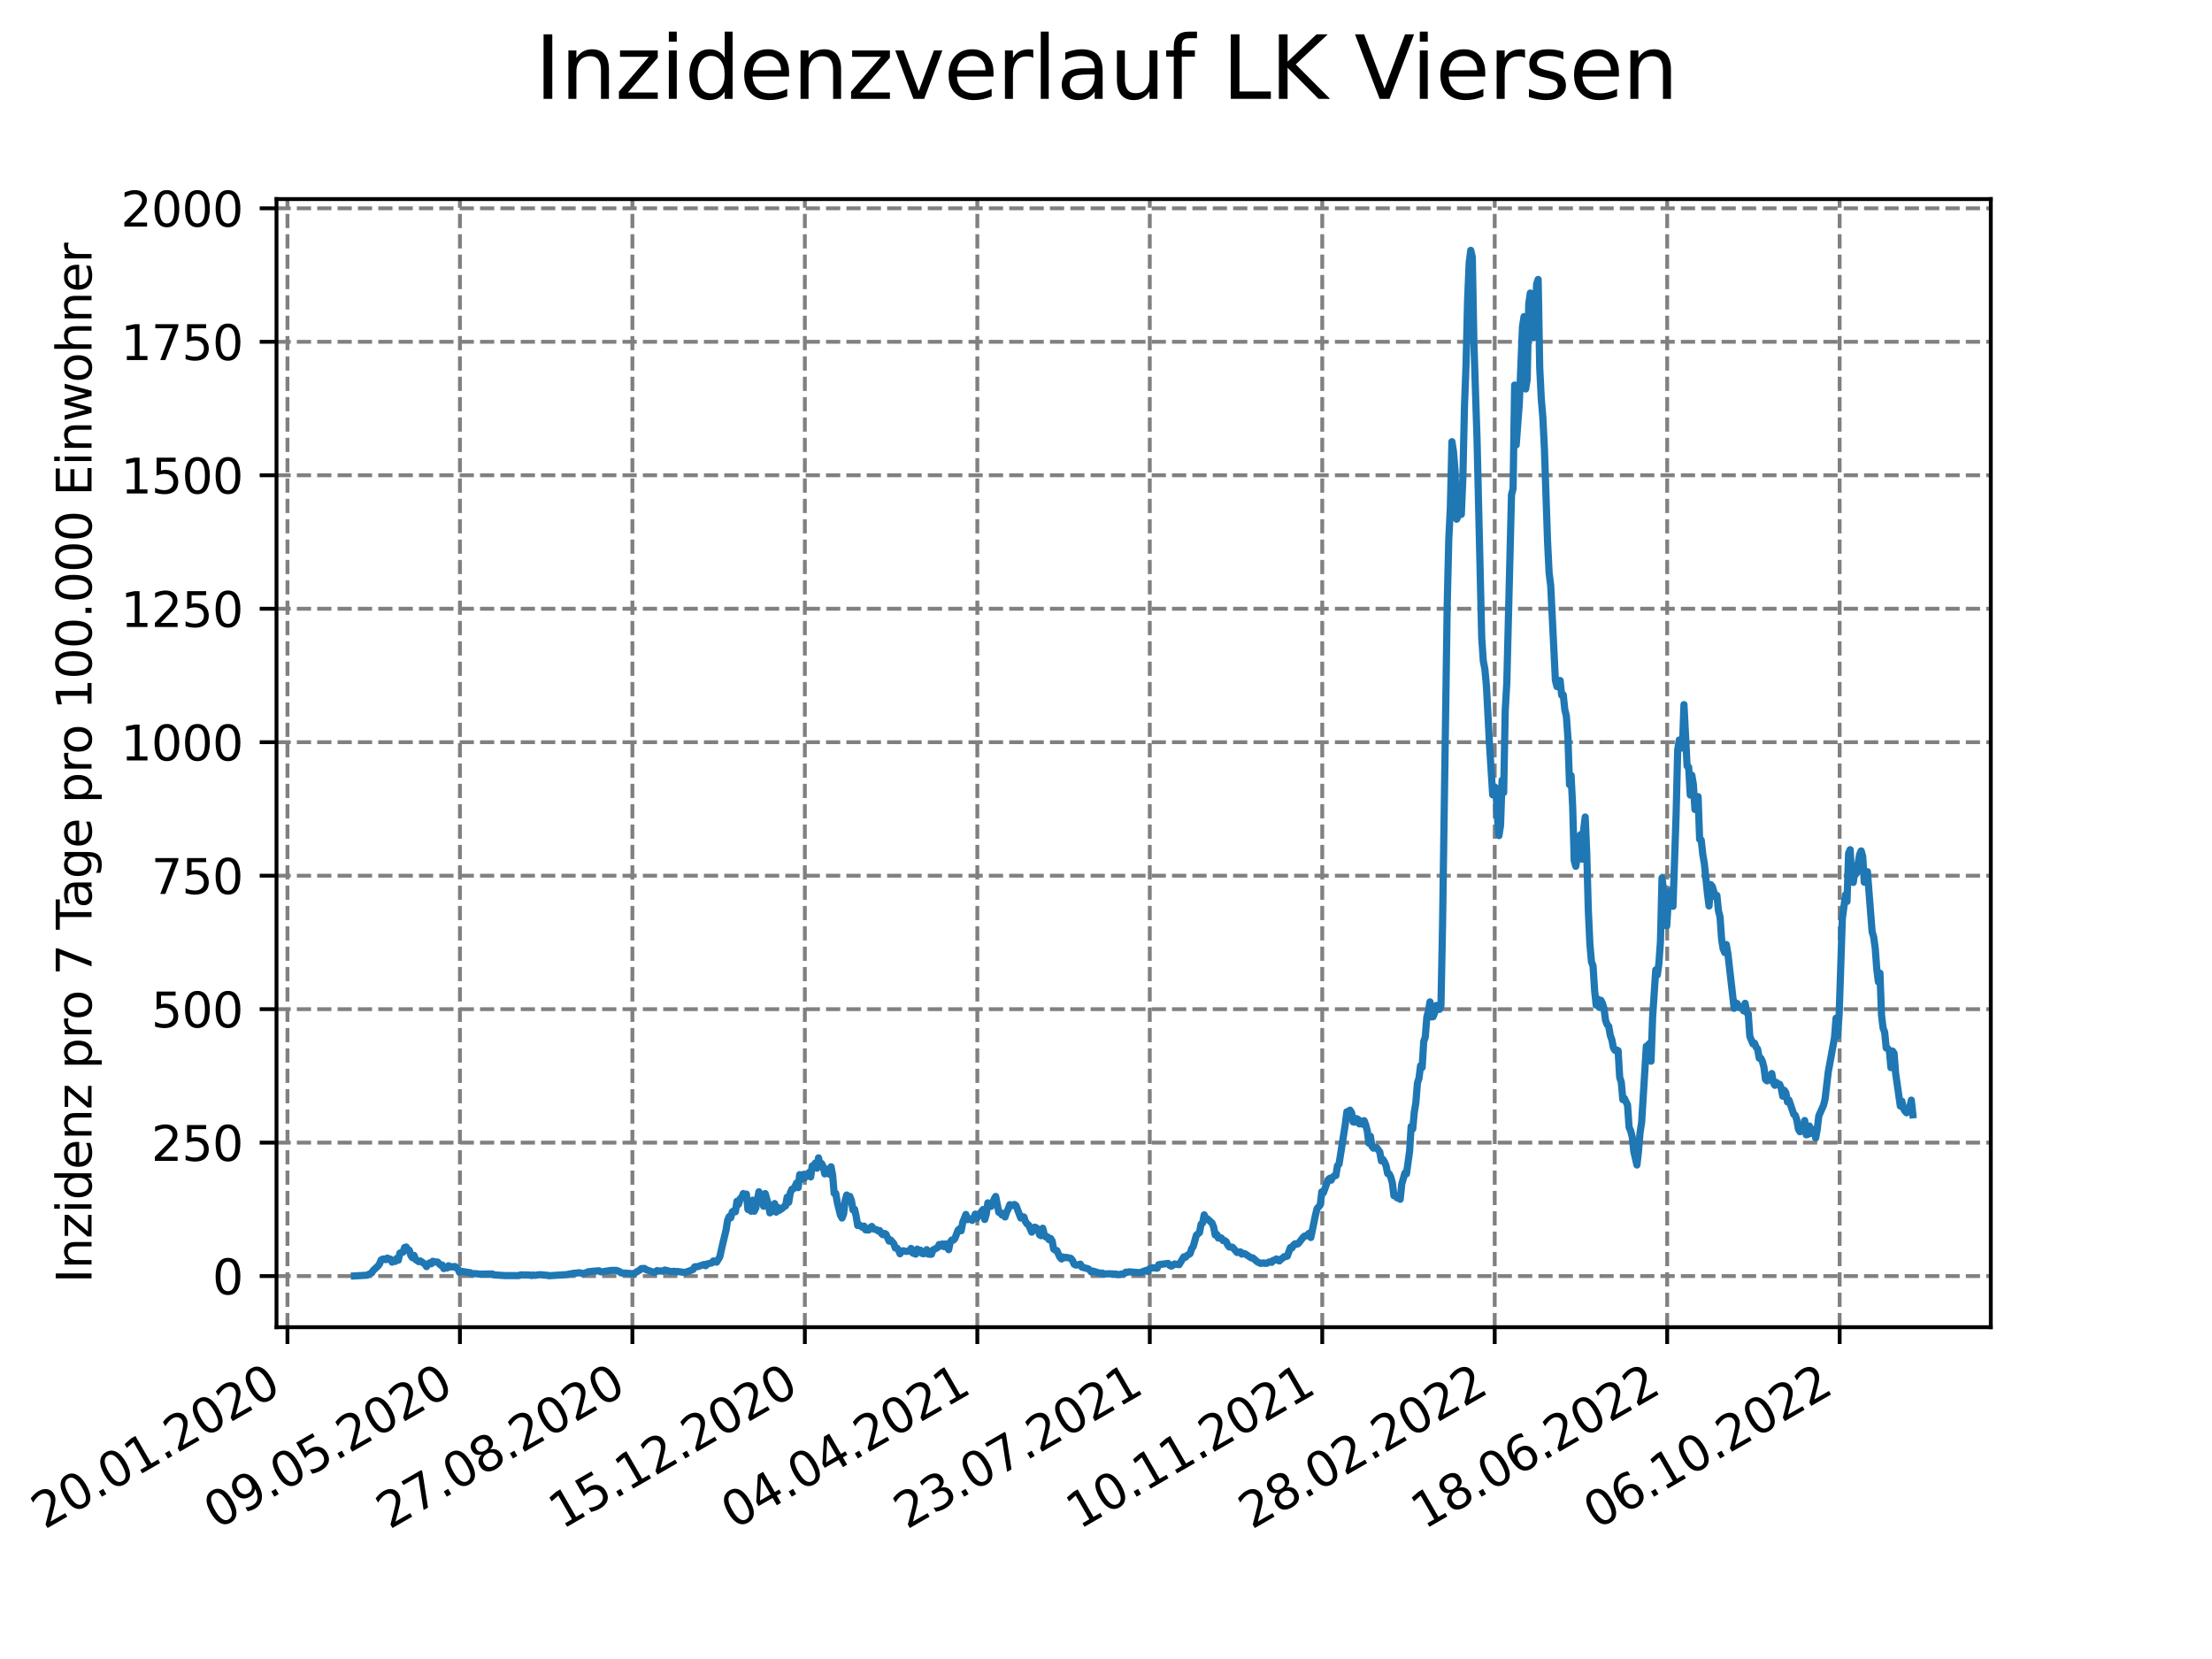 <?xml version="1.0" encoding="utf-8" standalone="no"?>
<!DOCTYPE svg PUBLIC "-//W3C//DTD SVG 1.1//EN"
  "http://www.w3.org/Graphics/SVG/1.1/DTD/svg11.dtd">
<svg xmlns:xlink="http://www.w3.org/1999/xlink" width="460.8pt" height="345.6pt" viewBox="0 0 460.8 345.6" xmlns="http://www.w3.org/2000/svg" version="1.1">
 <defs>
  <style type="text/css">*{stroke-linejoin: round; stroke-linecap: butt}</style>
 </defs>
 <g id="figure_1">
  <g id="patch_1">
   <path d="M 0 345.6 
L 460.8 345.6 
L 460.8 0 
L 0 0 
z
" style="fill: #ffffff"/>
  </g>
  <g id="axes_1">
   <g id="patch_2">
    <path d="M 57.6 276.48 
L 414.72 276.48 
L 414.72 41.472 
L 57.6 41.472 
z
" style="fill: #ffffff"/>
   </g>
   <g id="matplotlib.axis_1">
    <g id="xtick_1">
     <g id="line2d_1">
      <path d="M 59.884 276.48 
L 59.884 41.472 
" clip-path="url(#p060e9f12a7)" style="fill: none; stroke-dasharray: 2.96,1.28; stroke-dashoffset: 0; stroke: #808080; stroke-width: 0.8"/>
     </g>
     <g id="line2d_2">
      <defs>
       <path id="mf087e08a25" d="M 0 0 
L 0 3.5 
" style="stroke: #000000; stroke-width: 0.8"/>
      </defs>
      <g>
       <use xlink:href="#mf087e08a25" x="59.884" y="276.48" style="stroke: #000000; stroke-width: 0.8"/>
      </g>
     </g>
     <g id="text_1">
      <!-- 20.01.2020 -->
      <g transform="translate(9.258 318.689) rotate(-30) scale(0.1 -0.1)">
       <defs>
        <path id="DejaVuSans-32" d="M 1228 531 
L 3431 531 
L 3431 0 
L 469 0 
L 469 531 
Q 828 903 1448 1529 
Q 2069 2156 2228 2338 
Q 2531 2678 2651 2914 
Q 2772 3150 2772 3378 
Q 2772 3750 2511 3984 
Q 2250 4219 1831 4219 
Q 1534 4219 1204 4116 
Q 875 4013 500 3803 
L 500 4441 
Q 881 4594 1212 4672 
Q 1544 4750 1819 4750 
Q 2544 4750 2975 4387 
Q 3406 4025 3406 3419 
Q 3406 3131 3298 2873 
Q 3191 2616 2906 2266 
Q 2828 2175 2409 1742 
Q 1991 1309 1228 531 
z
" transform="scale(0.016)"/>
        <path id="DejaVuSans-30" d="M 2034 4250 
Q 1547 4250 1301 3770 
Q 1056 3291 1056 2328 
Q 1056 1369 1301 889 
Q 1547 409 2034 409 
Q 2525 409 2770 889 
Q 3016 1369 3016 2328 
Q 3016 3291 2770 3770 
Q 2525 4250 2034 4250 
z
M 2034 4750 
Q 2819 4750 3233 4129 
Q 3647 3509 3647 2328 
Q 3647 1150 3233 529 
Q 2819 -91 2034 -91 
Q 1250 -91 836 529 
Q 422 1150 422 2328 
Q 422 3509 836 4129 
Q 1250 4750 2034 4750 
z
" transform="scale(0.016)"/>
        <path id="DejaVuSans-2e" d="M 684 794 
L 1344 794 
L 1344 0 
L 684 0 
L 684 794 
z
" transform="scale(0.016)"/>
        <path id="DejaVuSans-31" d="M 794 531 
L 1825 531 
L 1825 4091 
L 703 3866 
L 703 4441 
L 1819 4666 
L 2450 4666 
L 2450 531 
L 3481 531 
L 3481 0 
L 794 0 
L 794 531 
z
" transform="scale(0.016)"/>
       </defs>
       <use xlink:href="#DejaVuSans-32"/>
       <use xlink:href="#DejaVuSans-30" x="63.623"/>
       <use xlink:href="#DejaVuSans-2e" x="127.246"/>
       <use xlink:href="#DejaVuSans-30" x="159.033"/>
       <use xlink:href="#DejaVuSans-31" x="222.656"/>
       <use xlink:href="#DejaVuSans-2e" x="286.279"/>
       <use xlink:href="#DejaVuSans-32" x="318.066"/>
       <use xlink:href="#DejaVuSans-30" x="381.689"/>
       <use xlink:href="#DejaVuSans-32" x="445.312"/>
       <use xlink:href="#DejaVuSans-30" x="508.936"/>
      </g>
     </g>
    </g>
    <g id="xtick_2">
     <g id="line2d_3">
      <path d="M 95.811 276.48 
L 95.811 41.472 
" clip-path="url(#p060e9f12a7)" style="fill: none; stroke-dasharray: 2.96,1.28; stroke-dashoffset: 0; stroke: #808080; stroke-width: 0.8"/>
     </g>
     <g id="line2d_4">
      <g>
       <use xlink:href="#mf087e08a25" x="95.811" y="276.48" style="stroke: #000000; stroke-width: 0.8"/>
      </g>
     </g>
     <g id="text_2">
      <!-- 09.05.2020 -->
      <g transform="translate(45.186 318.689) rotate(-30) scale(0.1 -0.1)">
       <defs>
        <path id="DejaVuSans-39" d="M 703 97 
L 703 672 
Q 941 559 1184 500 
Q 1428 441 1663 441 
Q 2288 441 2617 861 
Q 2947 1281 2994 2138 
Q 2813 1869 2534 1725 
Q 2256 1581 1919 1581 
Q 1219 1581 811 2004 
Q 403 2428 403 3163 
Q 403 3881 828 4315 
Q 1253 4750 1959 4750 
Q 2769 4750 3195 4129 
Q 3622 3509 3622 2328 
Q 3622 1225 3098 567 
Q 2575 -91 1691 -91 
Q 1453 -91 1209 -44 
Q 966 3 703 97 
z
M 1959 2075 
Q 2384 2075 2632 2365 
Q 2881 2656 2881 3163 
Q 2881 3666 2632 3958 
Q 2384 4250 1959 4250 
Q 1534 4250 1286 3958 
Q 1038 3666 1038 3163 
Q 1038 2656 1286 2365 
Q 1534 2075 1959 2075 
z
" transform="scale(0.016)"/>
        <path id="DejaVuSans-35" d="M 691 4666 
L 3169 4666 
L 3169 4134 
L 1269 4134 
L 1269 2991 
Q 1406 3038 1543 3061 
Q 1681 3084 1819 3084 
Q 2600 3084 3056 2656 
Q 3513 2228 3513 1497 
Q 3513 744 3044 326 
Q 2575 -91 1722 -91 
Q 1428 -91 1123 -41 
Q 819 9 494 109 
L 494 744 
Q 775 591 1075 516 
Q 1375 441 1709 441 
Q 2250 441 2565 725 
Q 2881 1009 2881 1497 
Q 2881 1984 2565 2268 
Q 2250 2553 1709 2553 
Q 1456 2553 1204 2497 
Q 953 2441 691 2322 
L 691 4666 
z
" transform="scale(0.016)"/>
       </defs>
       <use xlink:href="#DejaVuSans-30"/>
       <use xlink:href="#DejaVuSans-39" x="63.623"/>
       <use xlink:href="#DejaVuSans-2e" x="127.246"/>
       <use xlink:href="#DejaVuSans-30" x="159.033"/>
       <use xlink:href="#DejaVuSans-35" x="222.656"/>
       <use xlink:href="#DejaVuSans-2e" x="286.279"/>
       <use xlink:href="#DejaVuSans-32" x="318.066"/>
       <use xlink:href="#DejaVuSans-30" x="381.689"/>
       <use xlink:href="#DejaVuSans-32" x="445.312"/>
       <use xlink:href="#DejaVuSans-30" x="508.936"/>
      </g>
     </g>
    </g>
    <g id="xtick_3">
     <g id="line2d_5">
      <path d="M 131.739 276.48 
L 131.739 41.472 
" clip-path="url(#p060e9f12a7)" style="fill: none; stroke-dasharray: 2.96,1.28; stroke-dashoffset: 0; stroke: #808080; stroke-width: 0.8"/>
     </g>
     <g id="line2d_6">
      <g>
       <use xlink:href="#mf087e08a25" x="131.739" y="276.48" style="stroke: #000000; stroke-width: 0.8"/>
      </g>
     </g>
     <g id="text_3">
      <!-- 27.08.2020 -->
      <g transform="translate(81.113 318.689) rotate(-30) scale(0.1 -0.1)">
       <defs>
        <path id="DejaVuSans-37" d="M 525 4666 
L 3525 4666 
L 3525 4397 
L 1831 0 
L 1172 0 
L 2766 4134 
L 525 4134 
L 525 4666 
z
" transform="scale(0.016)"/>
        <path id="DejaVuSans-38" d="M 2034 2216 
Q 1584 2216 1326 1975 
Q 1069 1734 1069 1313 
Q 1069 891 1326 650 
Q 1584 409 2034 409 
Q 2484 409 2743 651 
Q 3003 894 3003 1313 
Q 3003 1734 2745 1975 
Q 2488 2216 2034 2216 
z
M 1403 2484 
Q 997 2584 770 2862 
Q 544 3141 544 3541 
Q 544 4100 942 4425 
Q 1341 4750 2034 4750 
Q 2731 4750 3128 4425 
Q 3525 4100 3525 3541 
Q 3525 3141 3298 2862 
Q 3072 2584 2669 2484 
Q 3125 2378 3379 2068 
Q 3634 1759 3634 1313 
Q 3634 634 3220 271 
Q 2806 -91 2034 -91 
Q 1263 -91 848 271 
Q 434 634 434 1313 
Q 434 1759 690 2068 
Q 947 2378 1403 2484 
z
M 1172 3481 
Q 1172 3119 1398 2916 
Q 1625 2713 2034 2713 
Q 2441 2713 2670 2916 
Q 2900 3119 2900 3481 
Q 2900 3844 2670 4047 
Q 2441 4250 2034 4250 
Q 1625 4250 1398 4047 
Q 1172 3844 1172 3481 
z
" transform="scale(0.016)"/>
       </defs>
       <use xlink:href="#DejaVuSans-32"/>
       <use xlink:href="#DejaVuSans-37" x="63.623"/>
       <use xlink:href="#DejaVuSans-2e" x="127.246"/>
       <use xlink:href="#DejaVuSans-30" x="159.033"/>
       <use xlink:href="#DejaVuSans-38" x="222.656"/>
       <use xlink:href="#DejaVuSans-2e" x="286.279"/>
       <use xlink:href="#DejaVuSans-32" x="318.066"/>
       <use xlink:href="#DejaVuSans-30" x="381.689"/>
       <use xlink:href="#DejaVuSans-32" x="445.312"/>
       <use xlink:href="#DejaVuSans-30" x="508.936"/>
      </g>
     </g>
    </g>
    <g id="xtick_4">
     <g id="line2d_7">
      <path d="M 167.666 276.48 
L 167.666 41.472 
" clip-path="url(#p060e9f12a7)" style="fill: none; stroke-dasharray: 2.96,1.28; stroke-dashoffset: 0; stroke: #808080; stroke-width: 0.8"/>
     </g>
     <g id="line2d_8">
      <g>
       <use xlink:href="#mf087e08a25" x="167.666" y="276.48" style="stroke: #000000; stroke-width: 0.8"/>
      </g>
     </g>
     <g id="text_4">
      <!-- 15.12.2020 -->
      <g transform="translate(117.041 318.689) rotate(-30) scale(0.1 -0.1)">
       <use xlink:href="#DejaVuSans-31"/>
       <use xlink:href="#DejaVuSans-35" x="63.623"/>
       <use xlink:href="#DejaVuSans-2e" x="127.246"/>
       <use xlink:href="#DejaVuSans-31" x="159.033"/>
       <use xlink:href="#DejaVuSans-32" x="222.656"/>
       <use xlink:href="#DejaVuSans-2e" x="286.279"/>
       <use xlink:href="#DejaVuSans-32" x="318.066"/>
       <use xlink:href="#DejaVuSans-30" x="381.689"/>
       <use xlink:href="#DejaVuSans-32" x="445.312"/>
       <use xlink:href="#DejaVuSans-30" x="508.936"/>
      </g>
     </g>
    </g>
    <g id="xtick_5">
     <g id="line2d_9">
      <path d="M 203.594 276.48 
L 203.594 41.472 
" clip-path="url(#p060e9f12a7)" style="fill: none; stroke-dasharray: 2.96,1.28; stroke-dashoffset: 0; stroke: #808080; stroke-width: 0.8"/>
     </g>
     <g id="line2d_10">
      <g>
       <use xlink:href="#mf087e08a25" x="203.594" y="276.48" style="stroke: #000000; stroke-width: 0.8"/>
      </g>
     </g>
     <g id="text_5">
      <!-- 04.04.2021 -->
      <g transform="translate(152.969 318.689) rotate(-30) scale(0.1 -0.1)">
       <defs>
        <path id="DejaVuSans-34" d="M 2419 4116 
L 825 1625 
L 2419 1625 
L 2419 4116 
z
M 2253 4666 
L 3047 4666 
L 3047 1625 
L 3713 1625 
L 3713 1100 
L 3047 1100 
L 3047 0 
L 2419 0 
L 2419 1100 
L 313 1100 
L 313 1709 
L 2253 4666 
z
" transform="scale(0.016)"/>
       </defs>
       <use xlink:href="#DejaVuSans-30"/>
       <use xlink:href="#DejaVuSans-34" x="63.623"/>
       <use xlink:href="#DejaVuSans-2e" x="127.246"/>
       <use xlink:href="#DejaVuSans-30" x="159.033"/>
       <use xlink:href="#DejaVuSans-34" x="222.656"/>
       <use xlink:href="#DejaVuSans-2e" x="286.279"/>
       <use xlink:href="#DejaVuSans-32" x="318.066"/>
       <use xlink:href="#DejaVuSans-30" x="381.689"/>
       <use xlink:href="#DejaVuSans-32" x="445.312"/>
       <use xlink:href="#DejaVuSans-31" x="508.936"/>
      </g>
     </g>
    </g>
    <g id="xtick_6">
     <g id="line2d_11">
      <path d="M 239.521 276.48 
L 239.521 41.472 
" clip-path="url(#p060e9f12a7)" style="fill: none; stroke-dasharray: 2.96,1.28; stroke-dashoffset: 0; stroke: #808080; stroke-width: 0.8"/>
     </g>
     <g id="line2d_12">
      <g>
       <use xlink:href="#mf087e08a25" x="239.521" y="276.48" style="stroke: #000000; stroke-width: 0.8"/>
      </g>
     </g>
     <g id="text_6">
      <!-- 23.07.2021 -->
      <g transform="translate(188.896 318.689) rotate(-30) scale(0.1 -0.1)">
       <defs>
        <path id="DejaVuSans-33" d="M 2597 2516 
Q 3050 2419 3304 2112 
Q 3559 1806 3559 1356 
Q 3559 666 3084 287 
Q 2609 -91 1734 -91 
Q 1441 -91 1130 -33 
Q 819 25 488 141 
L 488 750 
Q 750 597 1062 519 
Q 1375 441 1716 441 
Q 2309 441 2620 675 
Q 2931 909 2931 1356 
Q 2931 1769 2642 2001 
Q 2353 2234 1838 2234 
L 1294 2234 
L 1294 2753 
L 1863 2753 
Q 2328 2753 2575 2939 
Q 2822 3125 2822 3475 
Q 2822 3834 2567 4026 
Q 2313 4219 1838 4219 
Q 1578 4219 1281 4162 
Q 984 4106 628 3988 
L 628 4550 
Q 988 4650 1302 4700 
Q 1616 4750 1894 4750 
Q 2613 4750 3031 4423 
Q 3450 4097 3450 3541 
Q 3450 3153 3228 2886 
Q 3006 2619 2597 2516 
z
" transform="scale(0.016)"/>
       </defs>
       <use xlink:href="#DejaVuSans-32"/>
       <use xlink:href="#DejaVuSans-33" x="63.623"/>
       <use xlink:href="#DejaVuSans-2e" x="127.246"/>
       <use xlink:href="#DejaVuSans-30" x="159.033"/>
       <use xlink:href="#DejaVuSans-37" x="222.656"/>
       <use xlink:href="#DejaVuSans-2e" x="286.279"/>
       <use xlink:href="#DejaVuSans-32" x="318.066"/>
       <use xlink:href="#DejaVuSans-30" x="381.689"/>
       <use xlink:href="#DejaVuSans-32" x="445.312"/>
       <use xlink:href="#DejaVuSans-31" x="508.936"/>
      </g>
     </g>
    </g>
    <g id="xtick_7">
     <g id="line2d_13">
      <path d="M 275.449 276.48 
L 275.449 41.472 
" clip-path="url(#p060e9f12a7)" style="fill: none; stroke-dasharray: 2.96,1.28; stroke-dashoffset: 0; stroke: #808080; stroke-width: 0.8"/>
     </g>
     <g id="line2d_14">
      <g>
       <use xlink:href="#mf087e08a25" x="275.449" y="276.48" style="stroke: #000000; stroke-width: 0.8"/>
      </g>
     </g>
     <g id="text_7">
      <!-- 10.11.2021 -->
      <g transform="translate(224.824 318.689) rotate(-30) scale(0.1 -0.1)">
       <use xlink:href="#DejaVuSans-31"/>
       <use xlink:href="#DejaVuSans-30" x="63.623"/>
       <use xlink:href="#DejaVuSans-2e" x="127.246"/>
       <use xlink:href="#DejaVuSans-31" x="159.033"/>
       <use xlink:href="#DejaVuSans-31" x="222.656"/>
       <use xlink:href="#DejaVuSans-2e" x="286.279"/>
       <use xlink:href="#DejaVuSans-32" x="318.066"/>
       <use xlink:href="#DejaVuSans-30" x="381.689"/>
       <use xlink:href="#DejaVuSans-32" x="445.312"/>
       <use xlink:href="#DejaVuSans-31" x="508.936"/>
      </g>
     </g>
    </g>
    <g id="xtick_8">
     <g id="line2d_15">
      <path d="M 311.377 276.48 
L 311.377 41.472 
" clip-path="url(#p060e9f12a7)" style="fill: none; stroke-dasharray: 2.96,1.28; stroke-dashoffset: 0; stroke: #808080; stroke-width: 0.8"/>
     </g>
     <g id="line2d_16">
      <g>
       <use xlink:href="#mf087e08a25" x="311.377" y="276.48" style="stroke: #000000; stroke-width: 0.8"/>
      </g>
     </g>
     <g id="text_8">
      <!-- 28.02.2022 -->
      <g transform="translate(260.751 318.689) rotate(-30) scale(0.1 -0.1)">
       <use xlink:href="#DejaVuSans-32"/>
       <use xlink:href="#DejaVuSans-38" x="63.623"/>
       <use xlink:href="#DejaVuSans-2e" x="127.246"/>
       <use xlink:href="#DejaVuSans-30" x="159.033"/>
       <use xlink:href="#DejaVuSans-32" x="222.656"/>
       <use xlink:href="#DejaVuSans-2e" x="286.279"/>
       <use xlink:href="#DejaVuSans-32" x="318.066"/>
       <use xlink:href="#DejaVuSans-30" x="381.689"/>
       <use xlink:href="#DejaVuSans-32" x="445.312"/>
       <use xlink:href="#DejaVuSans-32" x="508.936"/>
      </g>
     </g>
    </g>
    <g id="xtick_9">
     <g id="line2d_17">
      <path d="M 347.304 276.48 
L 347.304 41.472 
" clip-path="url(#p060e9f12a7)" style="fill: none; stroke-dasharray: 2.96,1.28; stroke-dashoffset: 0; stroke: #808080; stroke-width: 0.8"/>
     </g>
     <g id="line2d_18">
      <g>
       <use xlink:href="#mf087e08a25" x="347.304" y="276.48" style="stroke: #000000; stroke-width: 0.8"/>
      </g>
     </g>
     <g id="text_9">
      <!-- 18.06.2022 -->
      <g transform="translate(296.679 318.689) rotate(-30) scale(0.1 -0.1)">
       <defs>
        <path id="DejaVuSans-36" d="M 2113 2584 
Q 1688 2584 1439 2293 
Q 1191 2003 1191 1497 
Q 1191 994 1439 701 
Q 1688 409 2113 409 
Q 2538 409 2786 701 
Q 3034 994 3034 1497 
Q 3034 2003 2786 2293 
Q 2538 2584 2113 2584 
z
M 3366 4563 
L 3366 3988 
Q 3128 4100 2886 4159 
Q 2644 4219 2406 4219 
Q 1781 4219 1451 3797 
Q 1122 3375 1075 2522 
Q 1259 2794 1537 2939 
Q 1816 3084 2150 3084 
Q 2853 3084 3261 2657 
Q 3669 2231 3669 1497 
Q 3669 778 3244 343 
Q 2819 -91 2113 -91 
Q 1303 -91 875 529 
Q 447 1150 447 2328 
Q 447 3434 972 4092 
Q 1497 4750 2381 4750 
Q 2619 4750 2861 4703 
Q 3103 4656 3366 4563 
z
" transform="scale(0.016)"/>
       </defs>
       <use xlink:href="#DejaVuSans-31"/>
       <use xlink:href="#DejaVuSans-38" x="63.623"/>
       <use xlink:href="#DejaVuSans-2e" x="127.246"/>
       <use xlink:href="#DejaVuSans-30" x="159.033"/>
       <use xlink:href="#DejaVuSans-36" x="222.656"/>
       <use xlink:href="#DejaVuSans-2e" x="286.279"/>
       <use xlink:href="#DejaVuSans-32" x="318.066"/>
       <use xlink:href="#DejaVuSans-30" x="381.689"/>
       <use xlink:href="#DejaVuSans-32" x="445.312"/>
       <use xlink:href="#DejaVuSans-32" x="508.936"/>
      </g>
     </g>
    </g>
    <g id="xtick_10">
     <g id="line2d_19">
      <path d="M 383.232 276.48 
L 383.232 41.472 
" clip-path="url(#p060e9f12a7)" style="fill: none; stroke-dasharray: 2.96,1.28; stroke-dashoffset: 0; stroke: #808080; stroke-width: 0.8"/>
     </g>
     <g id="line2d_20">
      <g>
       <use xlink:href="#mf087e08a25" x="383.232" y="276.48" style="stroke: #000000; stroke-width: 0.8"/>
      </g>
     </g>
     <g id="text_10">
      <!-- 06.10.2022 -->
      <g transform="translate(332.606 318.689) rotate(-30) scale(0.1 -0.1)">
       <use xlink:href="#DejaVuSans-30"/>
       <use xlink:href="#DejaVuSans-36" x="63.623"/>
       <use xlink:href="#DejaVuSans-2e" x="127.246"/>
       <use xlink:href="#DejaVuSans-31" x="159.033"/>
       <use xlink:href="#DejaVuSans-30" x="222.656"/>
       <use xlink:href="#DejaVuSans-2e" x="286.279"/>
       <use xlink:href="#DejaVuSans-32" x="318.066"/>
       <use xlink:href="#DejaVuSans-30" x="381.689"/>
       <use xlink:href="#DejaVuSans-32" x="445.312"/>
       <use xlink:href="#DejaVuSans-32" x="508.936"/>
      </g>
     </g>
    </g>
   </g>
   <g id="matplotlib.axis_2">
    <g id="ytick_1">
     <g id="line2d_21">
      <path d="M 57.6 265.835 
L 414.72 265.835 
" clip-path="url(#p060e9f12a7)" style="fill: none; stroke-dasharray: 2.96,1.28; stroke-dashoffset: 0; stroke: #808080; stroke-width: 0.8"/>
     </g>
     <g id="line2d_22">
      <defs>
       <path id="ma215f42375" d="M 0 0 
L -3.5 0 
" style="stroke: #000000; stroke-width: 0.8"/>
      </defs>
      <g>
       <use xlink:href="#ma215f42375" x="57.6" y="265.835" style="stroke: #000000; stroke-width: 0.8"/>
      </g>
     </g>
     <g id="text_11">
      <!-- 0 -->
      <g transform="translate(44.237 269.634) scale(0.1 -0.1)">
       <use xlink:href="#DejaVuSans-30"/>
      </g>
     </g>
    </g>
    <g id="ytick_2">
     <g id="line2d_23">
      <path d="M 57.6 238.031 
L 414.72 238.031 
" clip-path="url(#p060e9f12a7)" style="fill: none; stroke-dasharray: 2.96,1.28; stroke-dashoffset: 0; stroke: #808080; stroke-width: 0.8"/>
     </g>
     <g id="line2d_24">
      <g>
       <use xlink:href="#ma215f42375" x="57.6" y="238.031" style="stroke: #000000; stroke-width: 0.8"/>
      </g>
     </g>
     <g id="text_12">
      <!-- 250 -->
      <g transform="translate(31.512 241.83) scale(0.1 -0.1)">
       <use xlink:href="#DejaVuSans-32"/>
       <use xlink:href="#DejaVuSans-35" x="63.623"/>
       <use xlink:href="#DejaVuSans-30" x="127.246"/>
      </g>
     </g>
    </g>
    <g id="ytick_3">
     <g id="line2d_25">
      <path d="M 57.6 210.226 
L 414.72 210.226 
" clip-path="url(#p060e9f12a7)" style="fill: none; stroke-dasharray: 2.96,1.28; stroke-dashoffset: 0; stroke: #808080; stroke-width: 0.8"/>
     </g>
     <g id="line2d_26">
      <g>
       <use xlink:href="#ma215f42375" x="57.6" y="210.226" style="stroke: #000000; stroke-width: 0.8"/>
      </g>
     </g>
     <g id="text_13">
      <!-- 500 -->
      <g transform="translate(31.512 214.025) scale(0.1 -0.1)">
       <use xlink:href="#DejaVuSans-35"/>
       <use xlink:href="#DejaVuSans-30" x="63.623"/>
       <use xlink:href="#DejaVuSans-30" x="127.246"/>
      </g>
     </g>
    </g>
    <g id="ytick_4">
     <g id="line2d_27">
      <path d="M 57.6 182.422 
L 414.72 182.422 
" clip-path="url(#p060e9f12a7)" style="fill: none; stroke-dasharray: 2.96,1.28; stroke-dashoffset: 0; stroke: #808080; stroke-width: 0.8"/>
     </g>
     <g id="line2d_28">
      <g>
       <use xlink:href="#ma215f42375" x="57.6" y="182.422" style="stroke: #000000; stroke-width: 0.8"/>
      </g>
     </g>
     <g id="text_14">
      <!-- 750 -->
      <g transform="translate(31.512 186.221) scale(0.1 -0.1)">
       <use xlink:href="#DejaVuSans-37"/>
       <use xlink:href="#DejaVuSans-35" x="63.623"/>
       <use xlink:href="#DejaVuSans-30" x="127.246"/>
      </g>
     </g>
    </g>
    <g id="ytick_5">
     <g id="line2d_29">
      <path d="M 57.6 154.617 
L 414.72 154.617 
" clip-path="url(#p060e9f12a7)" style="fill: none; stroke-dasharray: 2.96,1.28; stroke-dashoffset: 0; stroke: #808080; stroke-width: 0.8"/>
     </g>
     <g id="line2d_30">
      <g>
       <use xlink:href="#ma215f42375" x="57.6" y="154.617" style="stroke: #000000; stroke-width: 0.8"/>
      </g>
     </g>
     <g id="text_15">
      <!-- 1000 -->
      <g transform="translate(25.15 158.416) scale(0.1 -0.1)">
       <use xlink:href="#DejaVuSans-31"/>
       <use xlink:href="#DejaVuSans-30" x="63.623"/>
       <use xlink:href="#DejaVuSans-30" x="127.246"/>
       <use xlink:href="#DejaVuSans-30" x="190.869"/>
      </g>
     </g>
    </g>
    <g id="ytick_6">
     <g id="line2d_31">
      <path d="M 57.6 126.813 
L 414.72 126.813 
" clip-path="url(#p060e9f12a7)" style="fill: none; stroke-dasharray: 2.96,1.28; stroke-dashoffset: 0; stroke: #808080; stroke-width: 0.8"/>
     </g>
     <g id="line2d_32">
      <g>
       <use xlink:href="#ma215f42375" x="57.6" y="126.813" style="stroke: #000000; stroke-width: 0.8"/>
      </g>
     </g>
     <g id="text_16">
      <!-- 1250 -->
      <g transform="translate(25.15 130.612) scale(0.1 -0.1)">
       <use xlink:href="#DejaVuSans-31"/>
       <use xlink:href="#DejaVuSans-32" x="63.623"/>
       <use xlink:href="#DejaVuSans-35" x="127.246"/>
       <use xlink:href="#DejaVuSans-30" x="190.869"/>
      </g>
     </g>
    </g>
    <g id="ytick_7">
     <g id="line2d_33">
      <path d="M 57.6 99.008 
L 414.72 99.008 
" clip-path="url(#p060e9f12a7)" style="fill: none; stroke-dasharray: 2.96,1.28; stroke-dashoffset: 0; stroke: #808080; stroke-width: 0.8"/>
     </g>
     <g id="line2d_34">
      <g>
       <use xlink:href="#ma215f42375" x="57.6" y="99.008" style="stroke: #000000; stroke-width: 0.8"/>
      </g>
     </g>
     <g id="text_17">
      <!-- 1500 -->
      <g transform="translate(25.15 102.807) scale(0.1 -0.1)">
       <use xlink:href="#DejaVuSans-31"/>
       <use xlink:href="#DejaVuSans-35" x="63.623"/>
       <use xlink:href="#DejaVuSans-30" x="127.246"/>
       <use xlink:href="#DejaVuSans-30" x="190.869"/>
      </g>
     </g>
    </g>
    <g id="ytick_8">
     <g id="line2d_35">
      <path d="M 57.6 71.204 
L 414.72 71.204 
" clip-path="url(#p060e9f12a7)" style="fill: none; stroke-dasharray: 2.96,1.28; stroke-dashoffset: 0; stroke: #808080; stroke-width: 0.8"/>
     </g>
     <g id="line2d_36">
      <g>
       <use xlink:href="#ma215f42375" x="57.6" y="71.204" style="stroke: #000000; stroke-width: 0.8"/>
      </g>
     </g>
     <g id="text_18">
      <!-- 1750 -->
      <g transform="translate(25.15 75.003) scale(0.1 -0.1)">
       <use xlink:href="#DejaVuSans-31"/>
       <use xlink:href="#DejaVuSans-37" x="63.623"/>
       <use xlink:href="#DejaVuSans-35" x="127.246"/>
       <use xlink:href="#DejaVuSans-30" x="190.869"/>
      </g>
     </g>
    </g>
    <g id="ytick_9">
     <g id="line2d_37">
      <path d="M 57.6 43.399 
L 414.72 43.399 
" clip-path="url(#p060e9f12a7)" style="fill: none; stroke-dasharray: 2.96,1.28; stroke-dashoffset: 0; stroke: #808080; stroke-width: 0.8"/>
     </g>
     <g id="line2d_38">
      <g>
       <use xlink:href="#ma215f42375" x="57.6" y="43.399" style="stroke: #000000; stroke-width: 0.8"/>
      </g>
     </g>
     <g id="text_19">
      <!-- 2000 -->
      <g transform="translate(25.15 47.199) scale(0.1 -0.1)">
       <use xlink:href="#DejaVuSans-32"/>
       <use xlink:href="#DejaVuSans-30" x="63.623"/>
       <use xlink:href="#DejaVuSans-30" x="127.246"/>
       <use xlink:href="#DejaVuSans-30" x="190.869"/>
      </g>
     </g>
    </g>
    <g id="text_20">
     <!-- Inzidenz pro 7 Tage pro 100.000 Einwohner -->
     <g transform="translate(19.07 267.301) rotate(-90) scale(0.1 -0.1)">
      <defs>
       <path id="DejaVuSans-49" d="M 628 4666 
L 1259 4666 
L 1259 0 
L 628 0 
L 628 4666 
z
" transform="scale(0.016)"/>
       <path id="DejaVuSans-6e" d="M 3513 2113 
L 3513 0 
L 2938 0 
L 2938 2094 
Q 2938 2591 2744 2837 
Q 2550 3084 2163 3084 
Q 1697 3084 1428 2787 
Q 1159 2491 1159 1978 
L 1159 0 
L 581 0 
L 581 3500 
L 1159 3500 
L 1159 2956 
Q 1366 3272 1645 3428 
Q 1925 3584 2291 3584 
Q 2894 3584 3203 3211 
Q 3513 2838 3513 2113 
z
" transform="scale(0.016)"/>
       <path id="DejaVuSans-7a" d="M 353 3500 
L 3084 3500 
L 3084 2975 
L 922 459 
L 3084 459 
L 3084 0 
L 275 0 
L 275 525 
L 2438 3041 
L 353 3041 
L 353 3500 
z
" transform="scale(0.016)"/>
       <path id="DejaVuSans-69" d="M 603 3500 
L 1178 3500 
L 1178 0 
L 603 0 
L 603 3500 
z
M 603 4863 
L 1178 4863 
L 1178 4134 
L 603 4134 
L 603 4863 
z
" transform="scale(0.016)"/>
       <path id="DejaVuSans-64" d="M 2906 2969 
L 2906 4863 
L 3481 4863 
L 3481 0 
L 2906 0 
L 2906 525 
Q 2725 213 2448 61 
Q 2172 -91 1784 -91 
Q 1150 -91 751 415 
Q 353 922 353 1747 
Q 353 2572 751 3078 
Q 1150 3584 1784 3584 
Q 2172 3584 2448 3432 
Q 2725 3281 2906 2969 
z
M 947 1747 
Q 947 1113 1208 752 
Q 1469 391 1925 391 
Q 2381 391 2643 752 
Q 2906 1113 2906 1747 
Q 2906 2381 2643 2742 
Q 2381 3103 1925 3103 
Q 1469 3103 1208 2742 
Q 947 2381 947 1747 
z
" transform="scale(0.016)"/>
       <path id="DejaVuSans-65" d="M 3597 1894 
L 3597 1613 
L 953 1613 
Q 991 1019 1311 708 
Q 1631 397 2203 397 
Q 2534 397 2845 478 
Q 3156 559 3463 722 
L 3463 178 
Q 3153 47 2828 -22 
Q 2503 -91 2169 -91 
Q 1331 -91 842 396 
Q 353 884 353 1716 
Q 353 2575 817 3079 
Q 1281 3584 2069 3584 
Q 2775 3584 3186 3129 
Q 3597 2675 3597 1894 
z
M 3022 2063 
Q 3016 2534 2758 2815 
Q 2500 3097 2075 3097 
Q 1594 3097 1305 2825 
Q 1016 2553 972 2059 
L 3022 2063 
z
" transform="scale(0.016)"/>
       <path id="DejaVuSans-20" transform="scale(0.016)"/>
       <path id="DejaVuSans-70" d="M 1159 525 
L 1159 -1331 
L 581 -1331 
L 581 3500 
L 1159 3500 
L 1159 2969 
Q 1341 3281 1617 3432 
Q 1894 3584 2278 3584 
Q 2916 3584 3314 3078 
Q 3713 2572 3713 1747 
Q 3713 922 3314 415 
Q 2916 -91 2278 -91 
Q 1894 -91 1617 61 
Q 1341 213 1159 525 
z
M 3116 1747 
Q 3116 2381 2855 2742 
Q 2594 3103 2138 3103 
Q 1681 3103 1420 2742 
Q 1159 2381 1159 1747 
Q 1159 1113 1420 752 
Q 1681 391 2138 391 
Q 2594 391 2855 752 
Q 3116 1113 3116 1747 
z
" transform="scale(0.016)"/>
       <path id="DejaVuSans-72" d="M 2631 2963 
Q 2534 3019 2420 3045 
Q 2306 3072 2169 3072 
Q 1681 3072 1420 2755 
Q 1159 2438 1159 1844 
L 1159 0 
L 581 0 
L 581 3500 
L 1159 3500 
L 1159 2956 
Q 1341 3275 1631 3429 
Q 1922 3584 2338 3584 
Q 2397 3584 2469 3576 
Q 2541 3569 2628 3553 
L 2631 2963 
z
" transform="scale(0.016)"/>
       <path id="DejaVuSans-6f" d="M 1959 3097 
Q 1497 3097 1228 2736 
Q 959 2375 959 1747 
Q 959 1119 1226 758 
Q 1494 397 1959 397 
Q 2419 397 2687 759 
Q 2956 1122 2956 1747 
Q 2956 2369 2687 2733 
Q 2419 3097 1959 3097 
z
M 1959 3584 
Q 2709 3584 3137 3096 
Q 3566 2609 3566 1747 
Q 3566 888 3137 398 
Q 2709 -91 1959 -91 
Q 1206 -91 779 398 
Q 353 888 353 1747 
Q 353 2609 779 3096 
Q 1206 3584 1959 3584 
z
" transform="scale(0.016)"/>
       <path id="DejaVuSans-54" d="M -19 4666 
L 3928 4666 
L 3928 4134 
L 2272 4134 
L 2272 0 
L 1638 0 
L 1638 4134 
L -19 4134 
L -19 4666 
z
" transform="scale(0.016)"/>
       <path id="DejaVuSans-61" d="M 2194 1759 
Q 1497 1759 1228 1600 
Q 959 1441 959 1056 
Q 959 750 1161 570 
Q 1363 391 1709 391 
Q 2188 391 2477 730 
Q 2766 1069 2766 1631 
L 2766 1759 
L 2194 1759 
z
M 3341 1997 
L 3341 0 
L 2766 0 
L 2766 531 
Q 2569 213 2275 61 
Q 1981 -91 1556 -91 
Q 1019 -91 701 211 
Q 384 513 384 1019 
Q 384 1609 779 1909 
Q 1175 2209 1959 2209 
L 2766 2209 
L 2766 2266 
Q 2766 2663 2505 2880 
Q 2244 3097 1772 3097 
Q 1472 3097 1187 3025 
Q 903 2953 641 2809 
L 641 3341 
Q 956 3463 1253 3523 
Q 1550 3584 1831 3584 
Q 2591 3584 2966 3190 
Q 3341 2797 3341 1997 
z
" transform="scale(0.016)"/>
       <path id="DejaVuSans-67" d="M 2906 1791 
Q 2906 2416 2648 2759 
Q 2391 3103 1925 3103 
Q 1463 3103 1205 2759 
Q 947 2416 947 1791 
Q 947 1169 1205 825 
Q 1463 481 1925 481 
Q 2391 481 2648 825 
Q 2906 1169 2906 1791 
z
M 3481 434 
Q 3481 -459 3084 -895 
Q 2688 -1331 1869 -1331 
Q 1566 -1331 1297 -1286 
Q 1028 -1241 775 -1147 
L 775 -588 
Q 1028 -725 1275 -790 
Q 1522 -856 1778 -856 
Q 2344 -856 2625 -561 
Q 2906 -266 2906 331 
L 2906 616 
Q 2728 306 2450 153 
Q 2172 0 1784 0 
Q 1141 0 747 490 
Q 353 981 353 1791 
Q 353 2603 747 3093 
Q 1141 3584 1784 3584 
Q 2172 3584 2450 3431 
Q 2728 3278 2906 2969 
L 2906 3500 
L 3481 3500 
L 3481 434 
z
" transform="scale(0.016)"/>
       <path id="DejaVuSans-45" d="M 628 4666 
L 3578 4666 
L 3578 4134 
L 1259 4134 
L 1259 2753 
L 3481 2753 
L 3481 2222 
L 1259 2222 
L 1259 531 
L 3634 531 
L 3634 0 
L 628 0 
L 628 4666 
z
" transform="scale(0.016)"/>
       <path id="DejaVuSans-77" d="M 269 3500 
L 844 3500 
L 1563 769 
L 2278 3500 
L 2956 3500 
L 3675 769 
L 4391 3500 
L 4966 3500 
L 4050 0 
L 3372 0 
L 2619 2869 
L 1863 0 
L 1184 0 
L 269 3500 
z
" transform="scale(0.016)"/>
       <path id="DejaVuSans-68" d="M 3513 2113 
L 3513 0 
L 2938 0 
L 2938 2094 
Q 2938 2591 2744 2837 
Q 2550 3084 2163 3084 
Q 1697 3084 1428 2787 
Q 1159 2491 1159 1978 
L 1159 0 
L 581 0 
L 581 4863 
L 1159 4863 
L 1159 2956 
Q 1366 3272 1645 3428 
Q 1925 3584 2291 3584 
Q 2894 3584 3203 3211 
Q 3513 2838 3513 2113 
z
" transform="scale(0.016)"/>
      </defs>
      <use xlink:href="#DejaVuSans-49"/>
      <use xlink:href="#DejaVuSans-6e" x="29.492"/>
      <use xlink:href="#DejaVuSans-7a" x="92.871"/>
      <use xlink:href="#DejaVuSans-69" x="145.361"/>
      <use xlink:href="#DejaVuSans-64" x="173.145"/>
      <use xlink:href="#DejaVuSans-65" x="236.621"/>
      <use xlink:href="#DejaVuSans-6e" x="298.145"/>
      <use xlink:href="#DejaVuSans-7a" x="361.523"/>
      <use xlink:href="#DejaVuSans-20" x="414.014"/>
      <use xlink:href="#DejaVuSans-70" x="445.801"/>
      <use xlink:href="#DejaVuSans-72" x="509.277"/>
      <use xlink:href="#DejaVuSans-6f" x="548.141"/>
      <use xlink:href="#DejaVuSans-20" x="609.322"/>
      <use xlink:href="#DejaVuSans-37" x="641.109"/>
      <use xlink:href="#DejaVuSans-20" x="704.732"/>
      <use xlink:href="#DejaVuSans-54" x="736.52"/>
      <use xlink:href="#DejaVuSans-61" x="781.104"/>
      <use xlink:href="#DejaVuSans-67" x="842.383"/>
      <use xlink:href="#DejaVuSans-65" x="905.859"/>
      <use xlink:href="#DejaVuSans-20" x="967.383"/>
      <use xlink:href="#DejaVuSans-70" x="999.17"/>
      <use xlink:href="#DejaVuSans-72" x="1062.646"/>
      <use xlink:href="#DejaVuSans-6f" x="1101.51"/>
      <use xlink:href="#DejaVuSans-20" x="1162.691"/>
      <use xlink:href="#DejaVuSans-31" x="1194.479"/>
      <use xlink:href="#DejaVuSans-30" x="1258.102"/>
      <use xlink:href="#DejaVuSans-30" x="1321.725"/>
      <use xlink:href="#DejaVuSans-2e" x="1385.348"/>
      <use xlink:href="#DejaVuSans-30" x="1417.135"/>
      <use xlink:href="#DejaVuSans-30" x="1480.758"/>
      <use xlink:href="#DejaVuSans-30" x="1544.381"/>
      <use xlink:href="#DejaVuSans-20" x="1608.004"/>
      <use xlink:href="#DejaVuSans-45" x="1639.791"/>
      <use xlink:href="#DejaVuSans-69" x="1702.975"/>
      <use xlink:href="#DejaVuSans-6e" x="1730.758"/>
      <use xlink:href="#DejaVuSans-77" x="1794.137"/>
      <use xlink:href="#DejaVuSans-6f" x="1875.924"/>
      <use xlink:href="#DejaVuSans-68" x="1937.105"/>
      <use xlink:href="#DejaVuSans-6e" x="2000.484"/>
      <use xlink:href="#DejaVuSans-65" x="2063.863"/>
      <use xlink:href="#DejaVuSans-72" x="2125.387"/>
     </g>
    </g>
   </g>
   <g id="line2d_39">
    <path d="M 73.833 265.798 
L 75.792 265.686 
L 76.446 265.649 
L 77.425 265.165 
L 77.752 264.644 
L 78.732 263.751 
L 79.059 263.305 
L 79.385 262.486 
L 79.712 262.3 
L 80.038 262.263 
L 80.365 262.411 
L 80.692 262.076 
L 81.018 262.337 
L 81.345 262.3 
L 81.671 262.932 
L 81.998 262.597 
L 82.325 262.784 
L 82.651 262.151 
L 82.978 262.523 
L 83.305 261.034 
L 83.958 260.848 
L 84.284 259.881 
L 84.611 259.769 
L 84.938 260.29 
L 85.264 260.439 
L 85.591 261.555 
L 85.917 262.002 
L 86.244 261.518 
L 86.571 262.374 
L 87.224 262.821 
L 87.551 262.672 
L 88.53 263.342 
L 88.857 263.863 
L 89.184 263.305 
L 89.51 263.081 
L 89.837 263.267 
L 90.163 262.746 
L 90.817 262.932 
L 91.143 262.895 
L 91.797 263.565 
L 92.123 263.528 
L 92.45 264.272 
L 92.776 263.974 
L 93.103 264.16 
L 93.43 263.677 
L 93.756 263.937 
L 94.083 263.863 
L 94.409 263.937 
L 94.736 263.825 
L 95.389 264.346 
L 95.716 265.054 
L 96.042 264.83 
L 97.676 265.091 
L 98.002 265.128 
L 98.329 265.351 
L 98.982 265.314 
L 99.962 265.426 
L 102.575 265.388 
L 102.901 265.575 
L 105.188 265.723 
L 108.127 265.723 
L 108.454 265.575 
L 110.414 265.612 
L 110.74 265.723 
L 111.067 265.612 
L 111.393 265.686 
L 112.373 265.537 
L 113.026 265.575 
L 113.68 265.649 
L 114.006 265.649 
L 114.333 265.761 
L 116.619 265.612 
L 117.926 265.537 
L 119.559 265.24 
L 120.212 265.202 
L 120.539 265.128 
L 121.518 265.277 
L 121.845 265.24 
L 122.498 264.942 
L 123.478 264.83 
L 124.785 264.719 
L 125.111 264.942 
L 125.438 264.942 
L 126.091 264.83 
L 127.397 264.644 
L 128.377 264.644 
L 129.031 264.867 
L 129.357 265.165 
L 130.01 265.202 
L 131.97 265.351 
L 133.277 264.57 
L 133.603 264.272 
L 134.256 264.235 
L 134.583 264.495 
L 136.216 265.054 
L 136.543 264.979 
L 136.869 264.681 
L 137.196 264.793 
L 137.849 264.756 
L 138.176 264.83 
L 138.502 264.57 
L 139.809 264.905 
L 140.462 264.83 
L 140.789 264.942 
L 141.115 264.867 
L 142.422 265.054 
L 142.748 265.054 
L 143.728 264.719 
L 144.381 264.458 
L 144.708 263.9 
L 145.361 263.863 
L 146.668 263.416 
L 146.994 263.677 
L 147.321 263.305 
L 148.301 263.081 
L 148.627 262.672 
L 149.281 262.932 
L 149.934 261.853 
L 150.587 258.988 
L 151.24 256.308 
L 151.567 254.262 
L 151.894 253.443 
L 152.22 253.703 
L 152.547 252.438 
L 152.873 252.215 
L 153.2 252.438 
L 153.527 250.243 
L 153.853 250.875 
L 154.18 249.722 
L 154.506 249.461 
L 154.833 248.642 
L 155.16 249.089 
L 155.486 248.754 
L 155.813 251.954 
L 156.14 251.396 
L 156.466 252.326 
L 156.793 250.019 
L 157.119 252.326 
L 157.446 251.657 
L 158.099 248.27 
L 158.426 249.089 
L 158.752 249.201 
L 159.079 251.284 
L 159.406 248.642 
L 160.059 250.912 
L 160.385 252.661 
L 160.712 252.438 
L 161.365 250.726 
L 161.692 252.513 
L 162.019 251.508 
L 162.345 252.14 
L 162.998 251.694 
L 163.325 251.359 
L 163.652 251.21 
L 163.978 249.387 
L 164.305 250.466 
L 164.631 248.493 
L 164.958 247.749 
L 165.285 247.638 
L 165.611 247.191 
L 165.938 246.447 
L 166.265 247.414 
L 166.591 244.698 
L 166.918 245.702 
L 167.244 244.698 
L 167.571 245.442 
L 167.898 244.995 
L 168.224 244.772 
L 168.551 244.251 
L 168.877 245.181 
L 169.204 242.874 
L 169.531 242.874 
L 169.857 242.279 
L 170.184 243.358 
L 170.511 241.2 
L 170.837 242.688 
L 171.164 242.39 
L 171.49 243.06 
L 171.817 244.549 
L 172.144 243.544 
L 172.47 243.618 
L 172.797 244.623 
L 173.123 243.06 
L 173.45 244.809 
L 173.777 248.605 
L 174.103 248.605 
L 174.43 250.54 
L 175.083 253.145 
L 175.41 253.741 
L 175.736 252.885 
L 176.063 250.094 
L 176.39 248.94 
L 176.716 249.387 
L 177.043 249.238 
L 177.369 250.094 
L 177.696 252.066 
L 178.023 251.917 
L 178.349 253.331 
L 178.676 255.304 
L 179.003 255.155 
L 179.656 255.676 
L 179.982 255.415 
L 180.309 256.197 
L 180.962 256.234 
L 181.289 255.713 
L 181.615 255.49 
L 181.942 256.011 
L 182.595 256.159 
L 182.922 256.42 
L 183.248 256.346 
L 183.575 256.904 
L 183.902 257.201 
L 184.228 256.941 
L 184.555 257.09 
L 185.208 258.541 
L 185.535 258.318 
L 186.188 259.062 
L 186.515 259.992 
L 186.841 259.992 
L 187.168 260.365 
L 187.494 261.183 
L 187.821 260.7 
L 188.148 260.551 
L 188.801 260.7 
L 189.454 260.588 
L 189.781 260.067 
L 190.107 260.997 
L 190.761 261.258 
L 191.087 260.216 
L 191.414 260.551 
L 191.74 260.439 
L 192.067 261.109 
L 192.394 261.183 
L 192.72 260.886 
L 193.047 260.327 
L 193.374 261.258 
L 194.027 261.295 
L 194.353 260.402 
L 195.333 259.881 
L 195.66 259.248 
L 195.986 259.546 
L 196.313 259.137 
L 196.64 259.695 
L 196.966 259.137 
L 197.62 260.327 
L 197.946 258.764 
L 198.273 258.318 
L 198.599 258.355 
L 198.926 257.983 
L 199.579 256.271 
L 199.906 255.973 
L 200.232 256.383 
L 200.559 254.634 
L 201.212 252.996 
L 201.539 254.076 
L 202.192 253.889 
L 202.519 254.224 
L 202.845 253.815 
L 203.172 252.922 
L 203.499 253.815 
L 203.825 253.182 
L 204.805 251.954 
L 205.132 254.038 
L 205.458 252.922 
L 205.785 250.577 
L 206.111 251.21 
L 206.438 251.322 
L 206.765 250.689 
L 207.091 249.796 
L 207.418 249.238 
L 208.071 252.55 
L 208.398 252.55 
L 208.724 253.108 
L 209.051 253.108 
L 209.378 253.517 
L 209.704 252.475 
L 210.031 251.843 
L 210.357 250.95 
L 210.684 251.173 
L 211.337 250.912 
L 211.664 251.173 
L 212.317 252.885 
L 212.644 253.741 
L 212.97 253.443 
L 213.297 253.517 
L 213.624 254.485 
L 213.95 254.969 
L 214.277 255.192 
L 214.93 256.68 
L 215.257 255.75 
L 215.583 255.638 
L 215.91 255.787 
L 216.237 256.159 
L 216.563 257.239 
L 216.89 257.425 
L 217.216 255.862 
L 217.543 257.164 
L 217.87 257.685 
L 218.196 257.648 
L 218.523 258.243 
L 218.849 257.983 
L 219.176 258.504 
L 219.503 260.216 
L 219.829 260.439 
L 220.156 260.513 
L 220.809 261.928 
L 221.136 262.263 
L 221.462 261.853 
L 221.789 262.002 
L 222.116 261.928 
L 223.095 262.151 
L 223.422 262.56 
L 223.749 263.342 
L 224.075 263.528 
L 224.402 263.528 
L 225.055 263.342 
L 225.382 263.974 
L 226.688 264.309 
L 227.015 264.57 
L 227.341 264.979 
L 227.668 264.793 
L 229.301 265.277 
L 229.628 265.202 
L 229.954 265.388 
L 231.261 265.351 
L 232.567 265.426 
L 232.894 265.537 
L 234.2 265.314 
L 234.527 265.016 
L 234.854 265.054 
L 235.18 264.942 
L 237.466 265.128 
L 238.773 264.644 
L 239.1 264.867 
L 239.426 264.346 
L 240.079 264.086 
L 241.059 264.198 
L 241.386 263.453 
L 243.346 263.193 
L 243.672 263.602 
L 243.999 263.751 
L 244.325 263.602 
L 244.652 263.305 
L 245.632 263.453 
L 246.612 261.816 
L 246.938 261.928 
L 247.265 261.555 
L 247.918 261.146 
L 248.245 260.141 
L 248.571 259.658 
L 249.225 257.313 
L 249.878 256.755 
L 250.204 255.043 
L 250.531 254.745 
L 250.858 253.071 
L 251.184 253.852 
L 251.511 253.889 
L 252.491 254.783 
L 252.817 255.601 
L 253.144 257.276 
L 253.471 257.127 
L 253.797 257.909 
L 254.124 257.797 
L 254.45 257.909 
L 254.777 258.43 
L 255.104 258.43 
L 255.43 258.653 
L 255.757 259.36 
L 256.083 259.769 
L 256.737 259.806 
L 257.717 260.923 
L 258.37 260.774 
L 258.696 261.258 
L 259.023 261.109 
L 259.35 261.183 
L 260.656 262.039 
L 260.983 262.039 
L 261.963 262.895 
L 262.616 263.193 
L 263.269 263.081 
L 263.596 263.193 
L 263.922 263.156 
L 264.249 262.932 
L 264.575 262.858 
L 264.902 262.97 
L 265.229 262.56 
L 265.555 262.523 
L 265.882 262.263 
L 266.209 262.56 
L 266.535 262.672 
L 266.862 262.263 
L 267.188 262.114 
L 267.515 261.779 
L 267.842 261.779 
L 268.168 261.667 
L 268.821 259.881 
L 269.148 259.955 
L 269.475 259.36 
L 269.801 259.099 
L 270.128 259.211 
L 270.454 259.062 
L 271.434 257.797 
L 271.761 257.499 
L 272.088 257.462 
L 272.741 256.904 
L 273.067 257.797 
L 274.047 253.071 
L 274.374 251.768 
L 275.027 251.024 
L 275.354 248.27 
L 275.68 248.493 
L 276.66 245.777 
L 276.987 245.479 
L 277.313 245.851 
L 277.64 245.181 
L 277.967 244.958 
L 278.293 244.884 
L 278.62 242.837 
L 278.946 242.502 
L 280.253 234.166 
L 280.58 231.598 
L 280.906 231.524 
L 281.233 231.264 
L 281.559 231.785 
L 281.886 233.72 
L 282.213 233.757 
L 282.539 233.013 
L 282.866 233.161 
L 283.192 234.129 
L 283.519 233.534 
L 283.846 234.203 
L 284.172 233.459 
L 284.499 234.315 
L 284.826 235.58 
L 285.152 238.148 
L 285.479 236.697 
L 285.805 238.818 
L 286.132 239.19 
L 286.459 239.004 
L 286.785 239.078 
L 287.438 239.972 
L 287.765 241.832 
L 288.092 241.535 
L 288.418 242.056 
L 288.745 242.874 
L 289.072 244.474 
L 289.398 244.549 
L 289.725 245.219 
L 290.051 246.41 
L 290.378 249.089 
L 290.705 249.089 
L 291.031 249.535 
L 291.358 249.052 
L 291.684 249.833 
L 292.011 246.67 
L 292.664 244.363 
L 292.991 244.549 
L 293.644 239.823 
L 293.971 234.65 
L 294.297 235.171 
L 294.624 231.673 
L 294.951 229.701 
L 295.277 225.607 
L 295.604 224.602 
L 295.93 221.997 
L 296.257 222.369 
L 296.584 216.973 
L 296.91 216.043 
L 297.237 211.875 
L 297.563 210.647 
L 297.89 208.712 
L 298.217 211.838 
L 298.543 211.801 
L 298.87 210.945 
L 299.197 209.456 
L 299.523 210.015 
L 299.85 210.275 
L 300.176 209.605 
L 300.503 193.12 
L 301.483 125.912 
L 301.809 112.329 
L 302.136 105.705 
L 302.463 92.01 
L 302.789 94.094 
L 303.116 98.15 
L 303.443 108.161 
L 303.769 107.416 
L 304.096 105.705 
L 304.422 107.156 
L 304.749 99.304 
L 305.076 84.642 
L 305.402 76.045 
L 305.729 62.5 
L 306.055 54.796 
L 306.382 52.154 
L 306.709 53.568 
L 307.035 71.208 
L 307.689 91.34 
L 308.668 132.871 
L 308.995 137.671 
L 309.322 139.383 
L 309.648 142.844 
L 310.301 155.273 
L 310.955 165.581 
L 311.281 163.907 
L 311.608 164.13 
L 311.935 170.196 
L 312.261 174.066 
L 312.588 171.945 
L 312.914 162.53 
L 313.241 165.098 
L 313.568 147.979 
L 313.894 142.248 
L 314.874 103.062 
L 315.201 101.797 
L 315.527 80.213 
L 315.854 92.68 
L 316.507 83.935 
L 317.16 68.044 
L 317.487 65.96 
L 317.814 81.032 
L 318.14 79.06 
L 318.467 63.318 
L 318.793 61.048 
L 319.12 68.007 
L 319.447 70.352 
L 319.773 68.156 
L 320.1 59.188 
L 320.426 58.22 
L 320.753 76.604 
L 321.08 83.116 
L 321.406 86.986 
L 321.733 93.573 
L 322.386 112.85 
L 322.713 119.399 
L 323.039 121.967 
L 324.019 141.727 
L 324.346 143.03 
L 324.672 141.765 
L 324.999 141.765 
L 325.326 144.816 
L 325.652 144.742 
L 325.979 147.831 
L 326.306 149.207 
L 326.632 153.822 
L 326.959 163.46 
L 327.285 161.562 
L 327.612 167.926 
L 327.939 179.276 
L 328.265 180.467 
L 328.592 178.532 
L 328.918 178.16 
L 329.245 173.88 
L 329.572 178.978 
L 329.898 172.95 
L 330.225 170.196 
L 330.552 177.899 
L 330.878 189.696 
L 331.205 196.692 
L 331.531 200.376 
L 331.858 201.195 
L 332.185 206.33 
L 332.511 209.382 
L 332.838 208.117 
L 333.164 209.866 
L 333.491 208.377 
L 333.818 209.01 
L 334.144 210.089 
L 334.471 212.582 
L 334.797 213.438 
L 335.124 213.81 
L 335.451 215.671 
L 335.777 216.601 
L 336.104 218.276 
L 336.431 218.797 
L 336.757 218.723 
L 337.084 218.871 
L 337.41 224.416 
L 337.737 225.421 
L 338.064 229.068 
L 338.39 228.807 
L 339.043 230.184 
L 339.37 234.836 
L 339.697 235.58 
L 340.023 236.846 
L 340.35 239.86 
L 341.003 242.688 
L 341.33 239.823 
L 341.656 235.915 
L 341.983 233.831 
L 342.963 217.941 
L 343.289 217.829 
L 343.616 217.383 
L 343.943 221.067 
L 344.269 211.912 
L 344.923 202.051 
L 345.249 203.093 
L 345.576 200.711 
L 345.902 196.134 
L 346.229 182.886 
L 346.882 188.021 
L 347.209 192.896 
L 347.535 187.575 
L 347.862 186.012 
L 348.189 185.342 
L 348.515 188.803 
L 349.169 169.526 
L 349.495 156.204 
L 349.822 154.157 
L 350.475 155.831 
L 350.802 146.789 
L 351.455 159.59 
L 351.781 159.813 
L 352.108 165.619 
L 352.435 161.488 
L 352.761 163.386 
L 353.088 168.633 
L 353.415 166.214 
L 353.741 165.954 
L 354.068 174.848 
L 354.394 174.996 
L 354.721 177.974 
L 355.048 179.909 
L 355.701 186.235 
L 356.027 188.728 
L 356.354 184.263 
L 356.681 184.635 
L 357.334 186.793 
L 357.66 186.533 
L 357.987 189.733 
L 358.314 190.998 
L 358.64 195.65 
L 358.967 197.66 
L 359.294 198.441 
L 359.62 196.766 
L 359.947 198.627 
L 361.253 210.052 
L 361.58 208.898 
L 361.906 209.084 
L 362.233 209.903 
L 362.886 209.754 
L 363.213 210.573 
L 363.54 209.01 
L 363.866 210.945 
L 364.193 211.168 
L 364.519 215.894 
L 365.173 217.457 
L 365.499 217.308 
L 365.826 218.127 
L 366.152 218.574 
L 366.479 220.434 
L 366.806 220.434 
L 367.132 221.104 
L 367.459 222.332 
L 367.786 224.863 
L 368.112 225.16 
L 368.765 224.788 
L 369.092 223.635 
L 369.419 225.533 
L 369.745 226.091 
L 370.072 225.495 
L 370.398 225.868 
L 370.725 225.868 
L 371.052 226.649 
L 371.378 228.361 
L 371.705 227.133 
L 372.032 227.654 
L 372.358 229.552 
L 372.685 229.18 
L 373.665 232.119 
L 373.991 232.343 
L 374.318 233.348 
L 374.644 235.245 
L 374.971 235.766 
L 375.624 234.576 
L 375.951 233.422 
L 376.278 236.399 
L 376.604 236.325 
L 376.931 234.576 
L 377.257 236.101 
L 377.911 235.283 
L 378.237 237.069 
L 378.564 235.283 
L 378.89 232.454 
L 379.87 230.259 
L 380.197 228.956 
L 380.85 223.374 
L 382.157 216.192 
L 382.483 212.099 
L 382.81 215.783 
L 383.136 211.131 
L 383.79 191.408 
L 384.443 186.421 
L 384.769 187.798 
L 385.096 177.75 
L 385.423 177.006 
L 385.749 183.035 
L 386.076 183.816 
L 386.403 181.174 
L 386.729 181.955 
L 387.382 178.048 
L 387.709 177.267 
L 388.036 178.383 
L 388.362 183.779 
L 388.689 183.072 
L 389.015 181.583 
L 389.995 194.087 
L 390.322 195.203 
L 390.649 197.585 
L 390.975 201.976 
L 391.302 204.544 
L 391.628 202.721 
L 391.955 211.466 
L 392.282 214.145 
L 392.608 215.038 
L 392.935 218.313 
L 393.261 218.425 
L 393.588 218.909 
L 393.915 222.407 
L 394.241 218.946 
L 394.568 219.43 
L 394.895 223.598 
L 395.874 230.408 
L 396.201 229.403 
L 396.528 230.929 
L 396.854 231.487 
L 397.181 231.822 
L 397.834 230.631 
L 398.161 229.18 
L 398.487 232.231 
L 398.487 232.231 
" clip-path="url(#p060e9f12a7)" style="fill: none; stroke: #1f77b4; stroke-width: 1.5; stroke-linecap: square"/>
   </g>
   <g id="patch_3">
    <path d="M 57.6 276.48 
L 57.6 41.472 
" style="fill: none; stroke: #000000; stroke-width: 0.8; stroke-linejoin: miter; stroke-linecap: square"/>
   </g>
   <g id="patch_4">
    <path d="M 414.72 276.48 
L 414.72 41.472 
" style="fill: none; stroke: #000000; stroke-width: 0.8; stroke-linejoin: miter; stroke-linecap: square"/>
   </g>
   <g id="patch_5">
    <path d="M 57.6 276.48 
L 414.72 276.48 
" style="fill: none; stroke: #000000; stroke-width: 0.8; stroke-linejoin: miter; stroke-linecap: square"/>
   </g>
   <g id="patch_6">
    <path d="M 57.6 41.472 
L 414.72 41.472 
" style="fill: none; stroke: #000000; stroke-width: 0.8; stroke-linejoin: miter; stroke-linecap: square"/>
   </g>
  </g>
  <g id="text_21">
   <!-- Inzidenzverlauf LK Viersen -->
   <g transform="translate(111.427 20.589) scale(0.18 -0.18)">
    <defs>
     <path id="DejaVuSans-76" d="M 191 3500 
L 800 3500 
L 1894 563 
L 2988 3500 
L 3597 3500 
L 2284 0 
L 1503 0 
L 191 3500 
z
" transform="scale(0.016)"/>
     <path id="DejaVuSans-6c" d="M 603 4863 
L 1178 4863 
L 1178 0 
L 603 0 
L 603 4863 
z
" transform="scale(0.016)"/>
     <path id="DejaVuSans-75" d="M 544 1381 
L 544 3500 
L 1119 3500 
L 1119 1403 
Q 1119 906 1312 657 
Q 1506 409 1894 409 
Q 2359 409 2629 706 
Q 2900 1003 2900 1516 
L 2900 3500 
L 3475 3500 
L 3475 0 
L 2900 0 
L 2900 538 
Q 2691 219 2414 64 
Q 2138 -91 1772 -91 
Q 1169 -91 856 284 
Q 544 659 544 1381 
z
M 1991 3584 
L 1991 3584 
z
" transform="scale(0.016)"/>
     <path id="DejaVuSans-66" d="M 2375 4863 
L 2375 4384 
L 1825 4384 
Q 1516 4384 1395 4259 
Q 1275 4134 1275 3809 
L 1275 3500 
L 2222 3500 
L 2222 3053 
L 1275 3053 
L 1275 0 
L 697 0 
L 697 3053 
L 147 3053 
L 147 3500 
L 697 3500 
L 697 3744 
Q 697 4328 969 4595 
Q 1241 4863 1831 4863 
L 2375 4863 
z
" transform="scale(0.016)"/>
     <path id="DejaVuSans-4c" d="M 628 4666 
L 1259 4666 
L 1259 531 
L 3531 531 
L 3531 0 
L 628 0 
L 628 4666 
z
" transform="scale(0.016)"/>
     <path id="DejaVuSans-4b" d="M 628 4666 
L 1259 4666 
L 1259 2694 
L 3353 4666 
L 4166 4666 
L 1850 2491 
L 4331 0 
L 3500 0 
L 1259 2247 
L 1259 0 
L 628 0 
L 628 4666 
z
" transform="scale(0.016)"/>
     <path id="DejaVuSans-56" d="M 1831 0 
L 50 4666 
L 709 4666 
L 2188 738 
L 3669 4666 
L 4325 4666 
L 2547 0 
L 1831 0 
z
" transform="scale(0.016)"/>
     <path id="DejaVuSans-73" d="M 2834 3397 
L 2834 2853 
Q 2591 2978 2328 3040 
Q 2066 3103 1784 3103 
Q 1356 3103 1142 2972 
Q 928 2841 928 2578 
Q 928 2378 1081 2264 
Q 1234 2150 1697 2047 
L 1894 2003 
Q 2506 1872 2764 1633 
Q 3022 1394 3022 966 
Q 3022 478 2636 193 
Q 2250 -91 1575 -91 
Q 1294 -91 989 -36 
Q 684 19 347 128 
L 347 722 
Q 666 556 975 473 
Q 1284 391 1588 391 
Q 1994 391 2212 530 
Q 2431 669 2431 922 
Q 2431 1156 2273 1281 
Q 2116 1406 1581 1522 
L 1381 1569 
Q 847 1681 609 1914 
Q 372 2147 372 2553 
Q 372 3047 722 3315 
Q 1072 3584 1716 3584 
Q 2034 3584 2315 3537 
Q 2597 3491 2834 3397 
z
" transform="scale(0.016)"/>
    </defs>
    <use xlink:href="#DejaVuSans-49"/>
    <use xlink:href="#DejaVuSans-6e" x="29.492"/>
    <use xlink:href="#DejaVuSans-7a" x="92.871"/>
    <use xlink:href="#DejaVuSans-69" x="145.361"/>
    <use xlink:href="#DejaVuSans-64" x="173.145"/>
    <use xlink:href="#DejaVuSans-65" x="236.621"/>
    <use xlink:href="#DejaVuSans-6e" x="298.145"/>
    <use xlink:href="#DejaVuSans-7a" x="361.523"/>
    <use xlink:href="#DejaVuSans-76" x="414.014"/>
    <use xlink:href="#DejaVuSans-65" x="473.193"/>
    <use xlink:href="#DejaVuSans-72" x="534.717"/>
    <use xlink:href="#DejaVuSans-6c" x="575.83"/>
    <use xlink:href="#DejaVuSans-61" x="603.613"/>
    <use xlink:href="#DejaVuSans-75" x="664.893"/>
    <use xlink:href="#DejaVuSans-66" x="728.271"/>
    <use xlink:href="#DejaVuSans-20" x="763.477"/>
    <use xlink:href="#DejaVuSans-4c" x="795.264"/>
    <use xlink:href="#DejaVuSans-4b" x="850.977"/>
    <use xlink:href="#DejaVuSans-20" x="916.553"/>
    <use xlink:href="#DejaVuSans-56" x="948.34"/>
    <use xlink:href="#DejaVuSans-69" x="1014.498"/>
    <use xlink:href="#DejaVuSans-65" x="1042.281"/>
    <use xlink:href="#DejaVuSans-72" x="1103.805"/>
    <use xlink:href="#DejaVuSans-73" x="1144.918"/>
    <use xlink:href="#DejaVuSans-65" x="1197.018"/>
    <use xlink:href="#DejaVuSans-6e" x="1258.541"/>
   </g>
  </g>
 </g>
 <defs>
  <clipPath id="p060e9f12a7">
   <rect x="57.6" y="41.472" width="357.12" height="235.008"/>
  </clipPath>
 </defs>
</svg>
